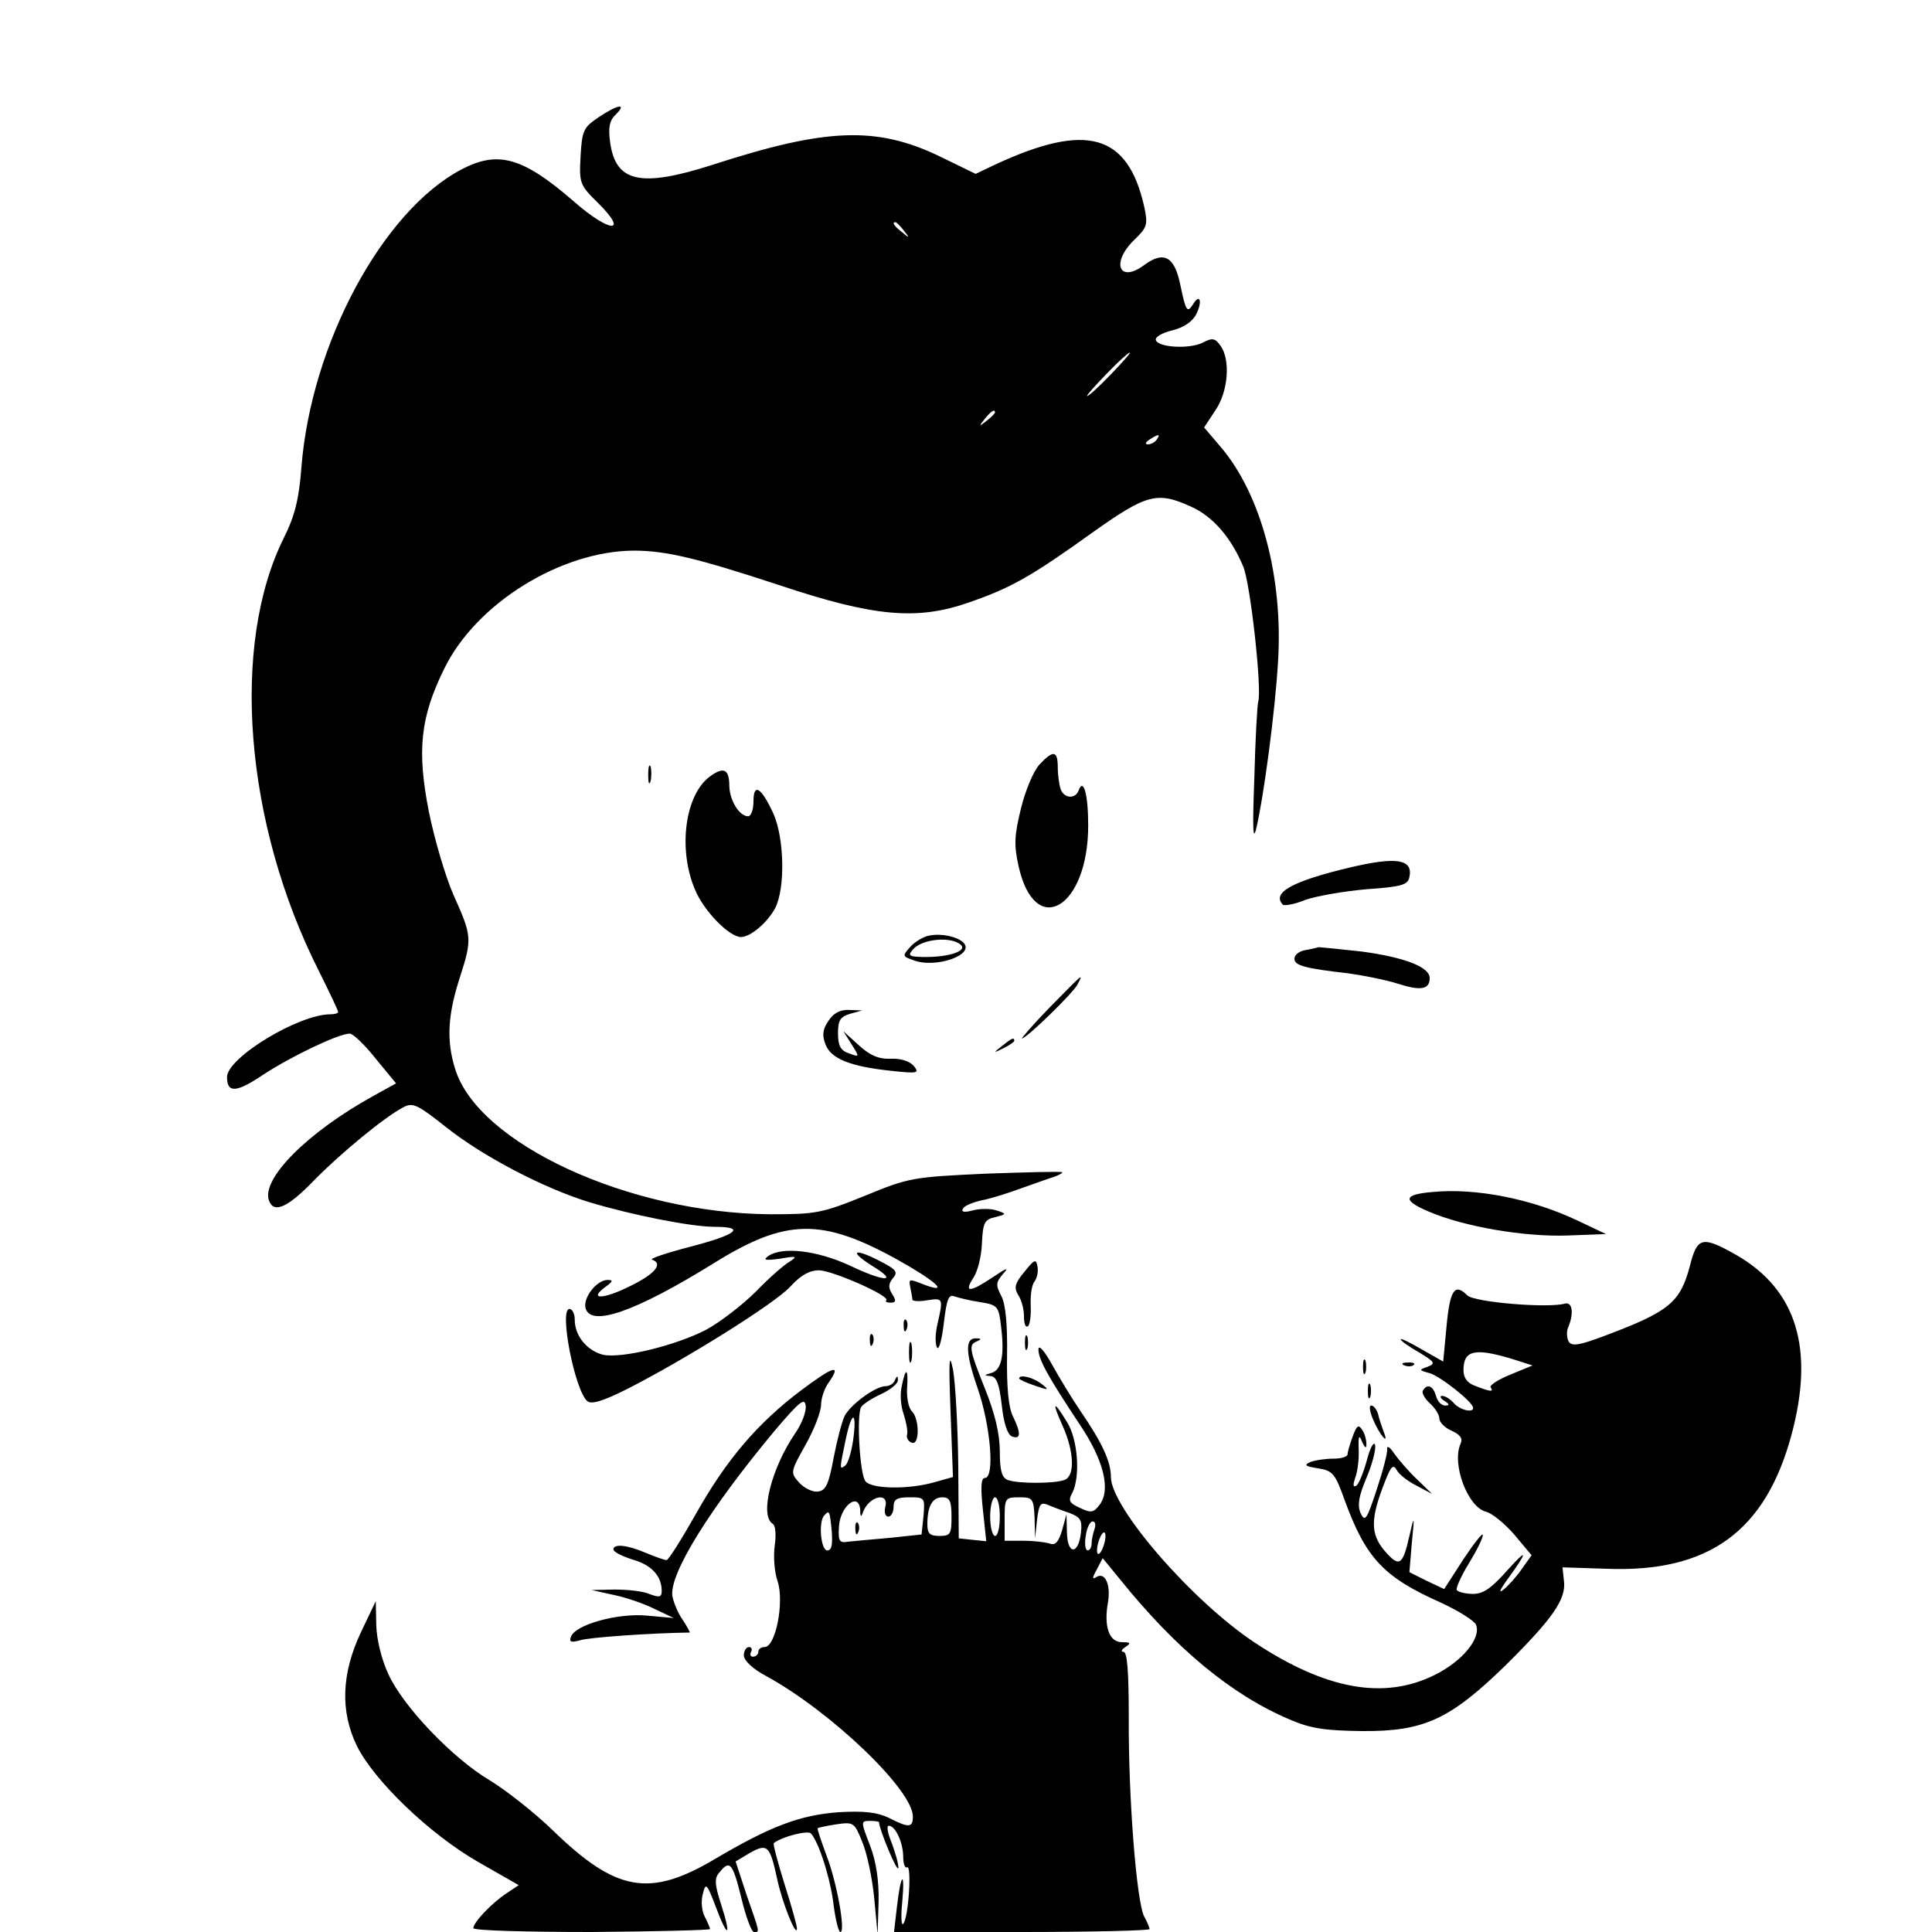 <?xml version="1.0" standalone="no"?>
<!DOCTYPE svg PUBLIC "-//W3C//DTD SVG 20010904//EN"
 "http://www.w3.org/TR/2001/REC-SVG-20010904/DTD/svg10.dtd">
<svg version="1.0" xmlns="http://www.w3.org/2000/svg"
 width="400pt" height="400pt" viewBox="0 0 400 400"
 preserveAspectRatio="xMidYMid meet">
<g transform="translate(0,400) scale(0.1,-0.1)"
fill="#000000" stroke="none">
<path d="M1239 3757 c-31 -21 -34 -27 -37 -81 -3 -55 -2 -59 37 -97 64 -64 23
-61 -51 4 -106 92 -157 106 -233 66 -163 -86 -311 -361 -331 -617 -5 -66 -14
-101 -36 -145 -111 -222 -82 -592 72 -897 22 -44 40 -82 40 -85 0 -3 -7 -5
-16 -5 -66 0 -214 -90 -214 -130 0 -34 20 -32 75 5 58 38 156 85 179 85 7 0
31 -23 54 -52 l42 -51 -47 -26 c-136 -75 -233 -172 -216 -217 10 -27 39 -14
93 42 56 57 147 132 186 152 19 10 30 4 88 -42 77 -61 202 -126 296 -155 90
-27 211 -51 260 -51 65 0 46 -16 -50 -41 -50 -13 -86 -25 -80 -27 24 -8 6 -30
-46 -55 -56 -28 -87 -28 -50 -1 15 11 16 14 4 14 -22 0 -50 -35 -46 -57 9 -42
102 -10 268 93 147 91 221 93 378 6 79 -44 110 -72 56 -52 -33 13 -33 13 -29
-7 2 -10 4 -21 4 -24 1 -3 15 -4 31 -1 33 5 33 4 21 -49 -5 -21 -5 -42 -1 -49
4 -6 10 16 14 50 6 50 10 61 22 56 9 -3 33 -9 54 -12 36 -6 38 -8 43 -54 7
-58 0 -88 -22 -93 -14 -4 -14 -5 0 -6 12 -1 18 -16 23 -60 4 -38 12 -61 21
-65 19 -7 19 7 2 42 -9 18 -13 60 -12 125 1 66 -3 107 -12 124 -12 23 -11 28
4 46 13 14 7 12 -21 -7 -48 -32 -61 -33 -41 -2 9 13 17 45 18 72 2 42 5 49 27
54 24 6 25 7 3 14 -12 4 -34 4 -49 0 -18 -5 -25 -3 -20 4 3 6 21 13 39 17 17
3 55 15 82 25 28 10 59 21 69 24 10 4 17 8 15 9 -2 2 -74 0 -159 -3 -150 -7
-158 -8 -250 -46 -89 -36 -101 -38 -195 -38 -293 2 -607 147 -653 302 -18 58
-15 111 10 188 26 81 25 86 -13 171 -16 36 -39 113 -51 172 -25 127 -18 196
32 297 66 135 241 243 392 244 67 0 133 -16 303 -72 195 -65 284 -73 392 -35
86 30 126 52 257 146 110 78 132 84 202 52 45 -20 83 -64 108 -124 15 -36 39
-254 31 -280 -2 -6 -6 -77 -8 -157 -4 -105 -3 -134 4 -105 15 63 39 241 45
345 11 174 -35 347 -119 445 l-34 40 23 35 c27 39 32 105 11 134 -11 16 -17
17 -36 7 -26 -14 -93 -11 -98 5 -2 6 13 15 34 20 24 6 42 18 50 34 13 27 7 43
-7 20 -12 -19 -15 -14 -26 39 -12 60 -34 72 -74 43 -53 -40 -71 4 -21 52 26
25 28 31 20 68 -34 151 -119 175 -307 88 l-42 -20 -76 37 c-130 62 -234 58
-468 -18 -150 -48 -202 -37 -213 48 -4 29 -1 44 12 56 24 24 4 21 -36 -6z
m632 -234 c13 -16 12 -17 -3 -4 -17 13 -22 21 -14 21 2 0 10 -8 17 -17z m429
-298 c-24 -25 -46 -45 -49 -45 -3 0 15 20 39 45 24 25 46 45 49 45 3 0 -15
-20 -39 -45z m-240 -79 c0 -2 -8 -10 -17 -17 -16 -13 -17 -12 -4 4 13 16 21
21 21 13z m335 -56 c-3 -5 -12 -10 -18 -10 -7 0 -6 4 3 10 19 12 23 12 15 0z"/>
<path d="M2152 2417 c-12 -13 -29 -53 -38 -90 -14 -57 -15 -76 -5 -121 34
-151 144 -86 144 85 0 65 -10 100 -20 72 -7 -18 -30 -16 -37 3 -3 9 -6 29 -6
45 0 35 -9 37 -38 6z"/>
<path d="M1342 2395 c0 -16 2 -22 5 -12 2 9 2 23 0 30 -3 6 -5 -1 -5 -18z"/>
<path d="M1472 2394 c-54 -37 -69 -152 -33 -236 18 -44 71 -98 95 -98 20 0 55
30 71 60 21 41 19 145 -4 196 -25 54 -41 64 -41 25 0 -17 -5 -31 -11 -31 -18
0 -38 32 -39 62 0 35 -11 41 -38 22z"/>
<path d="M2795 2204 c-118 -28 -163 -52 -139 -77 3 -3 25 1 47 10 23 8 80 18
127 22 72 5 85 9 88 25 8 37 -26 43 -123 20z"/>
<path d="M1924 2063 c-12 -2 -30 -13 -39 -23 -17 -19 -17 -20 6 -28 47 -18
130 12 103 37 -13 12 -45 19 -70 14z m65 -19 c16 -14 -32 -28 -88 -25 -19 1
-21 4 -11 15 18 22 79 28 99 10z"/>
<path d="M2703 2033 c-13 -2 -23 -10 -23 -18 0 -14 22 -20 110 -30 30 -4 76
-13 102 -21 49 -16 68 -13 68 11 0 23 -52 43 -141 55 -46 5 -86 9 -89 9 -3 -1
-15 -4 -27 -6z"/>
<path d="M2173 1914 c-34 -35 -59 -64 -57 -64 9 0 106 94 115 112 13 25 12 23
-58 -48z"/>
<path d="M1715 1886 c-12 -17 -13 -30 -6 -48 11 -30 51 -46 136 -55 55 -6 59
-5 47 10 -9 10 -27 16 -48 15 -25 -1 -43 7 -66 28 l-32 29 17 -27 c17 -27 17
-27 -5 -19 -18 6 -23 16 -23 42 0 27 5 34 25 40 l25 7 -27 1 c-19 1 -33 -7
-43 -23z"/>
<path d="M2074 1834 c-18 -14 -18 -15 4 -4 12 6 22 13 22 15 0 8 -5 6 -26 -11z"/>
<path d="M2965 1532 c-59 -5 -62 -17 -8 -40 74 -32 199 -53 288 -50 l80 3 -59
28 c-95 45 -211 68 -301 59z"/>
<path d="M3499 1380 c-20 -76 -42 -95 -175 -145 -53 -20 -69 -23 -76 -13 -4 7
-5 20 -2 28 13 30 10 55 -6 51 -36 -10 -188 3 -202 17 -26 26 -36 12 -43 -63
l-7 -74 -44 25 c-24 14 -44 24 -44 21 0 -3 17 -15 38 -27 33 -20 35 -23 17
-30 -18 -6 -17 -7 5 -13 23 -7 90 -60 90 -72 0 -11 -28 -4 -40 10 -7 8 -18 15
-24 15 -6 0 -4 -5 4 -10 11 -7 12 -10 2 -10 -8 0 -16 9 -19 20 -6 21 -18 26
-27 11 -3 -4 3 -16 14 -26 11 -10 20 -24 20 -32 0 -7 11 -19 25 -25 18 -8 24
-16 19 -27 -19 -42 15 -132 53 -141 12 -3 38 -24 58 -47 l36 -43 -20 -28 c-11
-16 -28 -35 -38 -43 -11 -9 -8 -1 8 21 43 59 43 67 -1 18 -32 -36 -49 -48 -70
-48 -16 0 -31 4 -34 8 -2 4 9 29 25 55 16 26 29 52 29 59 0 6 -18 -17 -40 -50
l-40 -62 -36 17 -36 18 5 60 c6 59 5 59 -5 15 -14 -62 -21 -66 -52 -30 -29 35
-29 66 2 144 12 31 17 35 24 22 5 -9 23 -23 41 -32 l32 -17 -30 29 c-17 16
-38 40 -48 54 -9 14 -16 18 -15 10 1 -8 -9 -46 -22 -85 -20 -61 -24 -67 -33
-48 -7 17 -4 35 12 73 12 28 20 59 18 68 -2 9 -10 -4 -17 -31 -7 -26 -17 -50
-22 -53 -7 -4 -7 2 -2 17 5 13 8 40 7 59 -1 27 1 31 7 15 6 -13 9 -15 9 -5 0
8 -3 22 -9 30 -7 11 -11 9 -19 -13 -6 -16 -11 -33 -11 -38 0 -5 -13 -9 -29 -9
-16 0 -38 -3 -48 -7 -14 -6 -11 -9 16 -13 30 -5 35 -10 55 -66 44 -120 80
-159 199 -212 37 -17 70 -38 73 -46 11 -28 -29 -76 -86 -104 -105 -52 -225
-30 -372 67 -130 86 -298 280 -298 343 0 32 -18 71 -64 138 -17 25 -43 68 -58
95 -16 29 -28 42 -28 31 0 -21 21 -58 86 -156 49 -73 64 -134 41 -165 -13 -17
-18 -18 -41 -7 -22 10 -25 15 -16 31 17 33 12 111 -11 147 -28 46 -32 43 -9
-8 24 -53 26 -104 4 -112 -20 -8 -98 -8 -118 0 -12 5 -16 20 -16 59 0 36 -10
78 -30 128 -34 85 -35 93 -17 100 9 4 9 6 -1 6 -24 2 -24 -28 2 -103 27 -78
36 -186 15 -186 -8 0 -9 -20 -4 -66 l7 -65 -29 3 -28 3 -1 150 c-1 83 -6 173
-11 200 -8 38 -9 18 -5 -87 l5 -136 -39 -11 c-53 -15 -129 -14 -142 2 -12 14
-19 138 -9 154 4 6 22 18 42 27 19 9 35 22 34 29 0 9 -2 9 -6 0 -2 -7 -11 -13
-20 -13 -20 0 -71 -37 -84 -61 -6 -12 -16 -51 -23 -87 -10 -54 -16 -68 -32
-70 -11 -2 -29 7 -39 18 -19 21 -19 22 13 79 18 32 32 69 32 83 0 13 7 34 16
46 27 39 10 34 -58 -17 -90 -68 -154 -143 -217 -255 -30 -53 -57 -96 -61 -96
-4 0 -24 7 -43 15 -40 17 -67 19 -67 7 0 -5 18 -14 40 -21 39 -11 60 -34 60
-65 0 -13 -5 -14 -26 -6 -14 6 -46 9 -72 9 l-47 -1 45 -10 c25 -5 63 -18 85
-29 l40 -19 -55 5 c-61 6 -150 -19 -158 -44 -4 -11 1 -12 19 -7 18 6 148 15
227 16 1 0 -5 12 -15 27 -10 14 -19 37 -21 49 -6 46 77 180 212 342 51 60 62
69 64 52 2 -12 -8 -38 -22 -58 -49 -72 -74 -170 -46 -187 6 -4 7 -23 4 -45 -3
-21 -1 -54 6 -74 14 -43 -4 -136 -27 -136 -7 0 -13 -4 -13 -10 0 -5 -5 -10
-11 -10 -5 0 -7 4 -4 10 3 5 1 10 -4 10 -6 0 -11 -8 -11 -17 0 -11 19 -29 48
-44 134 -74 302 -235 302 -290 0 -23 -8 -24 -49 -3 -25 12 -51 15 -105 12 -80
-6 -141 -29 -256 -97 -135 -80 -204 -68 -335 59 -38 37 -98 84 -131 104 -76
45 -179 152 -210 220 -14 30 -24 71 -25 101 l-1 50 -31 -65 c-40 -85 -43 -163
-8 -235 36 -72 150 -182 251 -240 l84 -48 -24 -16 c-31 -20 -70 -61 -70 -73 0
-5 109 -8 245 -8 135 1 245 4 245 6 0 3 -5 14 -11 26 -6 11 -8 32 -4 46 6 25
8 24 27 -26 25 -67 33 -63 11 5 -14 43 -14 55 -3 67 21 26 27 19 45 -54 9 -38
21 -70 26 -70 12 0 13 -4 -15 76 l-23 70 30 18 c36 20 41 15 56 -54 10 -48 40
-123 41 -103 0 7 -12 49 -26 93 -14 45 -24 83 -22 84 18 14 71 27 77 20 17
-19 41 -96 47 -149 4 -30 10 -55 14 -55 11 0 -7 102 -29 159 -11 30 -20 56
-18 56 1 1 19 5 39 8 35 5 37 4 53 -36 10 -23 21 -76 25 -117 l7 -75 2 67 c1
45 -5 84 -18 118 -19 49 -19 50 0 50 10 0 19 -1 19 -3 0 -14 39 -108 40 -94 0
10 -7 33 -14 52 -8 19 -11 35 -6 35 14 0 30 -35 30 -65 0 -14 4 -24 8 -21 10
6 3 -106 -8 -117 -4 -5 -5 16 -2 45 6 68 -3 60 -11 -10 l-6 -52 264 0 c146 0
265 3 265 6 0 3 -5 15 -11 26 -16 30 -33 248 -32 411 0 96 -3 137 -11 137 -6
0 -4 5 4 10 12 8 11 10 -7 10 -27 0 -38 33 -29 83 6 36 -6 63 -24 52 -9 -6 -9
-2 1 16 l12 23 36 -44 c116 -144 231 -239 351 -290 44 -19 74 -23 150 -24 128
-1 182 24 297 136 97 96 126 137 121 175 l-3 28 92 -3 c210 -8 328 77 382 277
48 178 11 300 -113 372 -72 41 -82 38 -97 -21z m-370 -193 l44 -14 -46 -19
c-25 -10 -43 -22 -41 -26 7 -10 1 -10 -30 2 -18 6 -26 17 -26 33 0 41 22 47
99 24z m-1363 -171 c-4 -25 -11 -48 -17 -51 -11 -8 -11 -7 2 55 13 62 24 59
15 -4z m67 -136 c-3 -11 0 -20 6 -20 6 0 11 9 11 20 0 16 7 20 33 20 32 0 32
-1 29 -39 l-4 -38 -66 -7 c-37 -3 -76 -7 -87 -8 -17 -3 -20 2 -18 31 2 43 42
74 44 34 0 -14 2 -15 6 -3 13 33 54 42 46 10z m137 -20 c0 -36 -2 -40 -25 -40
-20 0 -25 5 -25 24 0 37 10 56 31 56 15 0 19 -7 19 -40z m100 0 c0 -22 -4 -40
-10 -40 -5 0 -10 18 -10 40 0 22 5 40 10 40 6 0 10 -18 10 -40z m72 -2 l1 -43
4 38 c4 32 7 37 21 32 9 -4 30 -12 45 -17 24 -9 28 -15 25 -41 -5 -46 -28 -47
-29 0 l-1 38 -9 -33 c-7 -24 -14 -32 -25 -28 -9 3 -33 6 -55 6 l-39 0 0 45 c0
43 1 45 30 45 28 0 30 -2 32 -42z m-420 -28 c2 -28 0 -40 -9 -40 -14 0 -19 61
-6 73 10 11 11 9 15 -33z m544 4 c-3 -9 -6 -22 -6 -30 0 -8 -4 -14 -8 -14 -5
0 -7 14 -4 30 2 17 9 30 14 30 6 0 7 -7 4 -16z m19 -34 c-4 -12 -9 -19 -12
-17 -3 3 -2 15 2 27 4 12 9 19 12 17 3 -3 2 -15 -2 -27z"/>
<path d="M1771 834 c0 -11 3 -14 6 -6 3 7 2 16 -1 19 -3 4 -6 -2 -5 -13z"/>
<path d="M1590 1399 c-11 -8 -5 -9 25 -5 34 6 37 5 20 -6 -11 -6 -43 -34 -70
-62 -28 -28 -74 -63 -101 -78 -62 -33 -176 -61 -215 -53 -33 8 -59 39 -59 72
0 13 -5 23 -11 23 -22 0 11 -169 37 -191 9 -7 32 0 82 25 120 61 306 177 338
212 22 24 40 34 60 34 29 -1 147 -53 139 -62 -3 -3 1 -5 9 -5 11 0 12 4 3 18
-8 13 -8 21 2 33 11 13 6 18 -29 36 -53 27 -63 20 -14 -11 56 -34 26 -34 -47
1 -67 31 -140 40 -169 19z"/>
<path d="M2121 1367 c-20 -24 -22 -33 -13 -48 7 -10 12 -30 12 -44 0 -15 3
-24 8 -21 4 2 7 22 6 43 -1 21 2 43 8 50 5 7 8 20 6 31 -3 16 -6 15 -27 -11z"/>
<path d="M1871 1254 c0 -11 3 -14 6 -6 3 7 2 16 -1 19 -3 4 -6 -2 -5 -13z"/>
<path d="M1801 1224 c0 -11 3 -14 6 -6 3 7 2 16 -1 19 -3 4 -6 -2 -5 -13z"/>
<path d="M2122 1220 c0 -14 2 -19 5 -12 2 6 2 18 0 25 -3 6 -5 1 -5 -13z"/>
<path d="M1882 1200 c0 -19 2 -27 5 -17 2 9 2 25 0 35 -3 9 -5 1 -5 -18z"/>
<path d="M2822 1170 c0 -14 2 -19 5 -12 2 6 2 18 0 25 -3 6 -5 1 -5 -13z"/>
<path d="M2908 1173 c7 -3 16 -2 19 1 4 3 -2 6 -13 5 -11 0 -14 -3 -6 -6z"/>
<path d="M1867 1130 c-4 -16 -2 -42 4 -58 5 -16 9 -35 7 -42 -2 -7 3 -15 10
-17 16 -6 16 49 0 65 -7 7 -11 28 -10 47 3 43 -3 46 -11 5z"/>
<path d="M2110 1146 c0 -2 15 -9 33 -15 29 -10 30 -9 13 4 -18 14 -46 20 -46
11z"/>
<path d="M2832 1120 c0 -14 2 -19 5 -12 2 6 2 18 0 25 -3 6 -5 1 -5 -13z"/>
<path d="M2842 1063 c14 -34 35 -58 23 -28 -4 11 -10 28 -12 38 -3 9 -9 17
-14 17 -5 0 -3 -12 3 -27z"/>
</g>
</svg>
